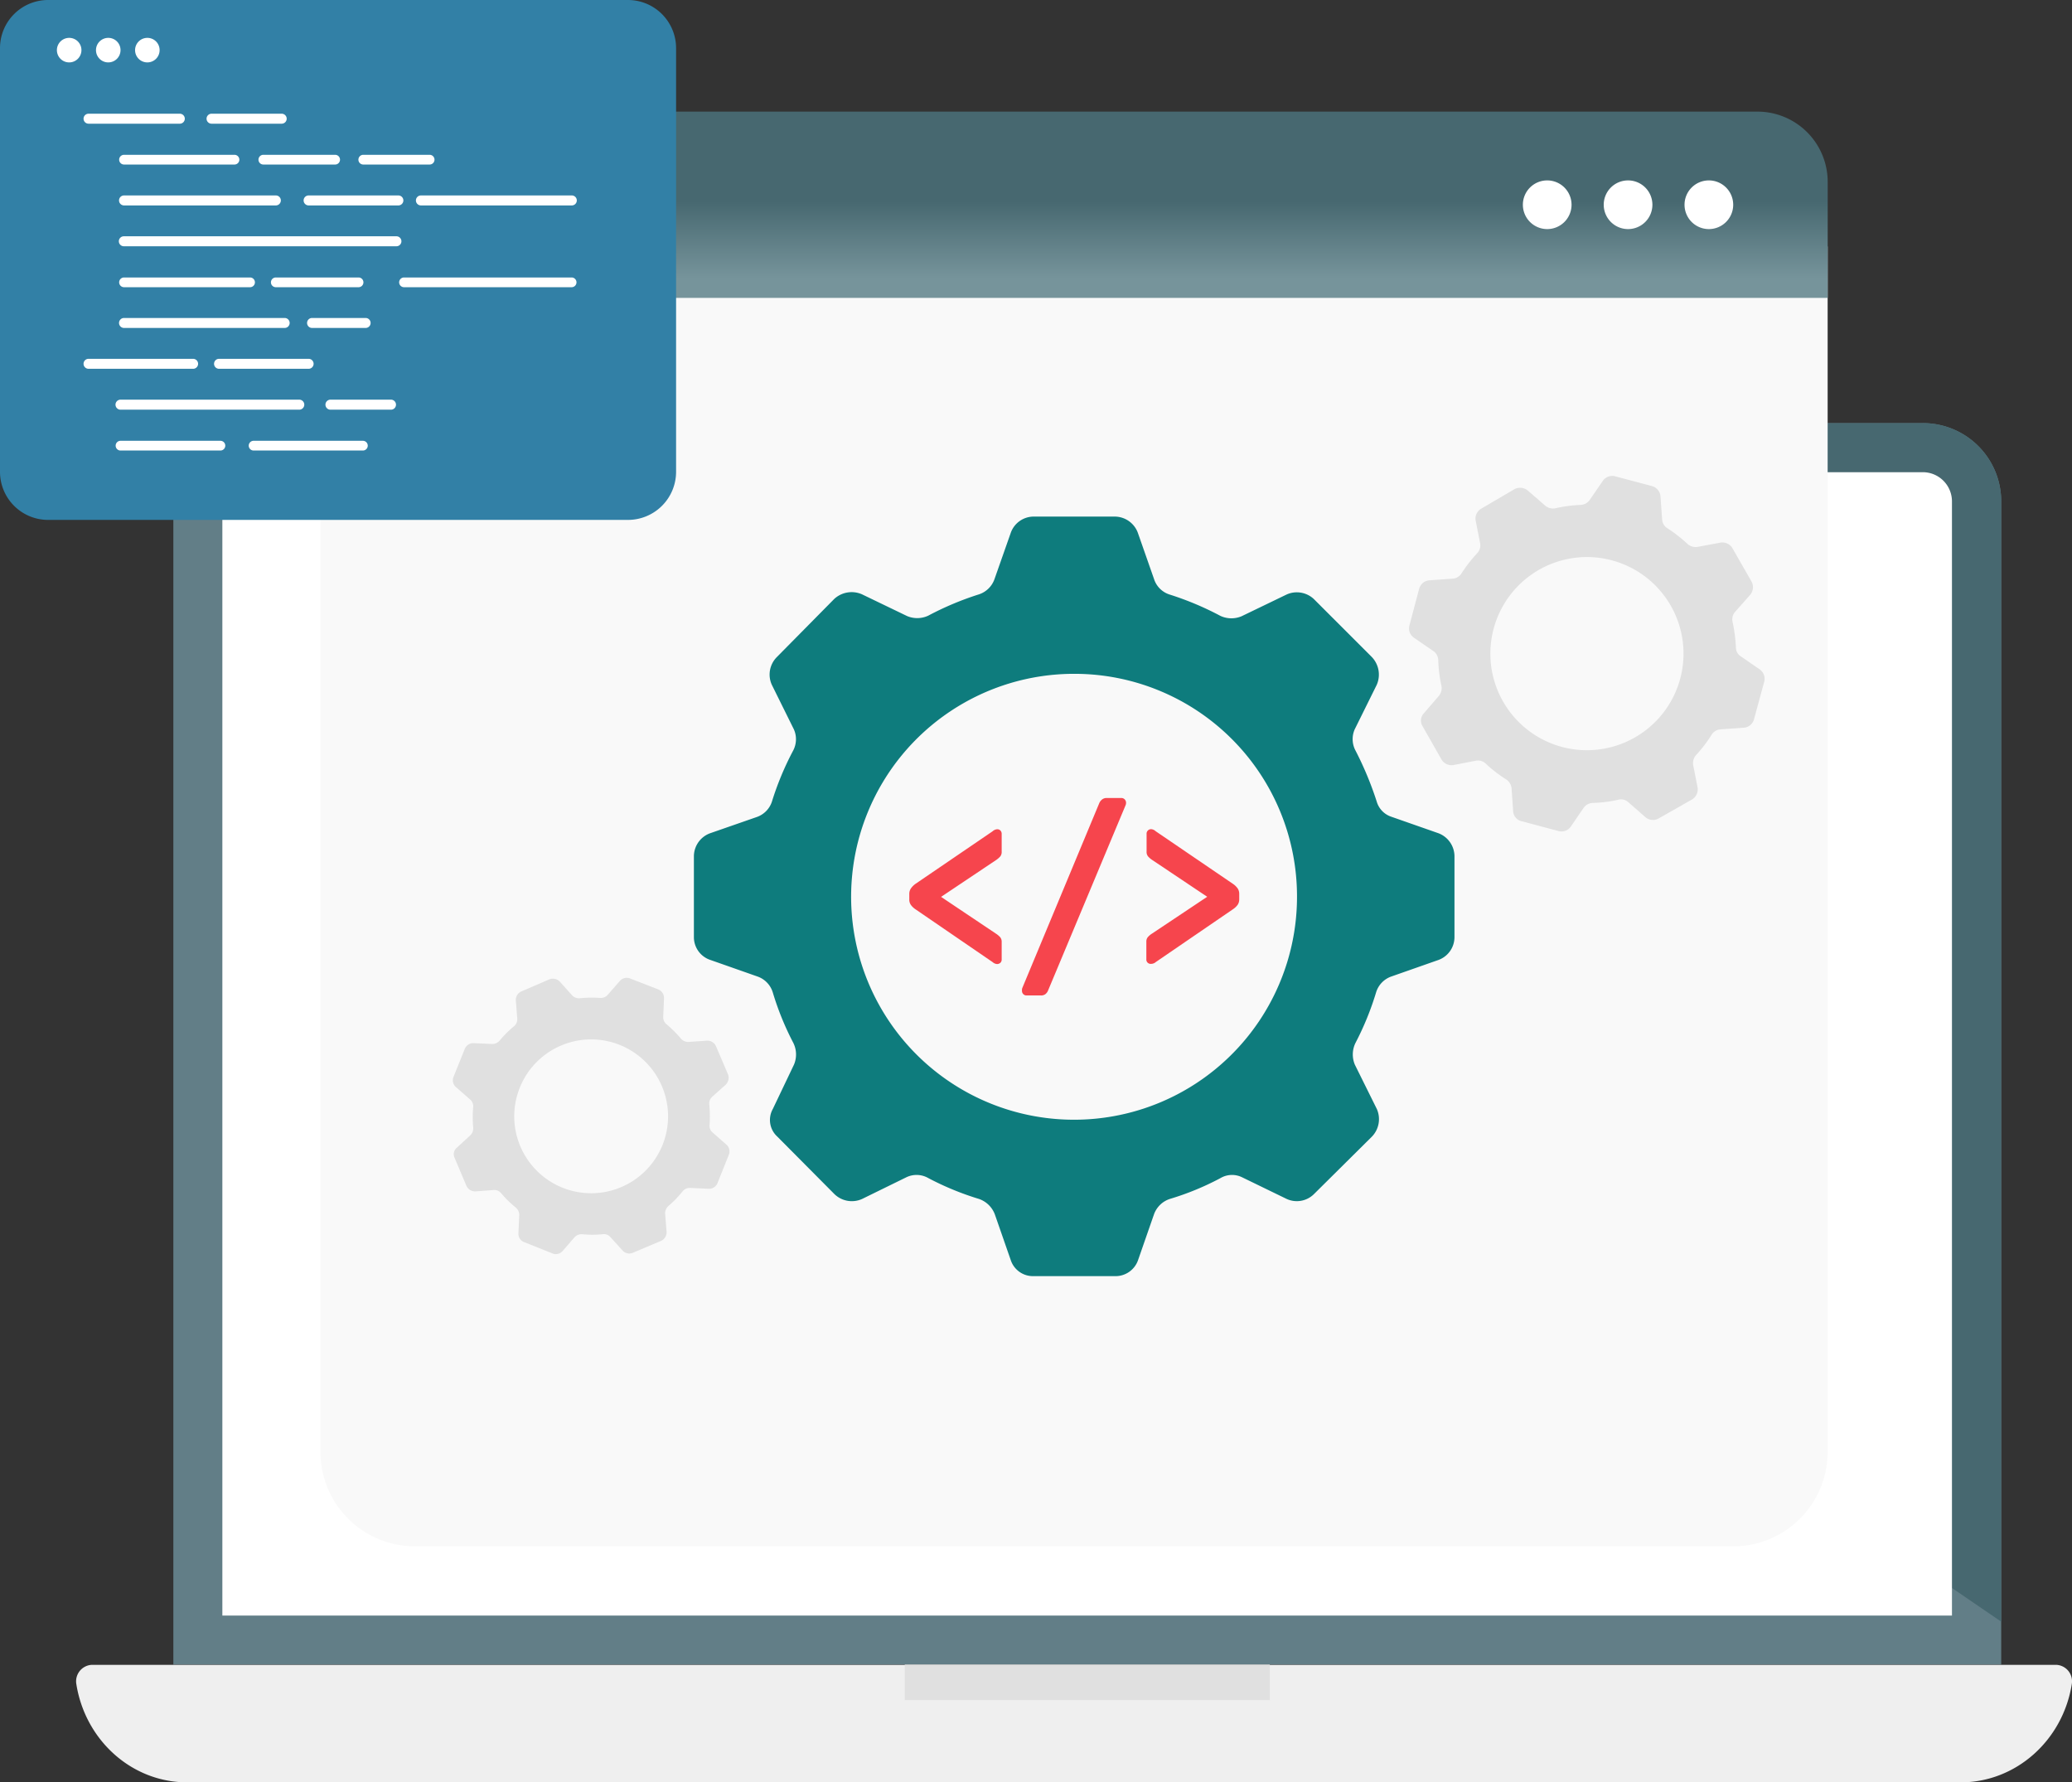 <svg xmlns="http://www.w3.org/2000/svg" xmlns:xlink="http://www.w3.org/1999/xlink" viewBox="0 0 425.66 366.15"><rect x="0" y="0" width="425.66" height="366.15" fill="#333333" stroke="none"/><defs><style>.cls-1{fill:#627e87;}.cls-2{fill:#efefef;}.cls-3{fill:#476870;}.cls-4{fill:#e0e0e0;}.cls-5{fill:#fff;}.cls-6{fill:#f9f9f9;}.cls-7{fill:url(#New_Gradient_Swatch_copy_7);}.cls-8{fill:#0e7c7d;}.cls-9{fill:#f6454d;}.cls-10{fill:#3280a6;}</style><linearGradient id="New_Gradient_Swatch_copy_7" x1="220.65" y1="41.37" x2="220.65" y2="57.21" gradientUnits="userSpaceOnUse"><stop offset="0" stop-color="#476870"/><stop offset="1" stop-color="#76949b"/></linearGradient></defs><g id="Layer_2" data-name="Layer 2"><g id="Layer_1-2" data-name="Layer 1"><g id="Code_Optimization" data-name="Code Optimization"><path class="cls-1" d="M395,86.92H51.69A16.08,16.08,0,0,0,35.61,103V341.94H411.12V103A16.08,16.08,0,0,0,395,86.92Z"/><path class="cls-2" d="M422.44,342H18.87A3.39,3.39,0,0,0,15.69,346c1.83,11.44,11.32,20.14,22.77,20.14H402.78c11.45,0,21-8.7,22.83-20.14A3.39,3.39,0,0,0,422.44,342Z"/><path class="cls-3" d="M395,86.92H51.69c-.25,0-.49.06-.73.07L411.12,333.13V103A16.08,16.08,0,0,0,395,86.92Z"/><rect class="cls-4" x="185.87" y="341.94" width="74.99" height="7.31"/><path class="cls-5" d="M45.68,331.88V103a6,6,0,0,1,6-6H395a6,6,0,0,1,6,6V331.88Z"/><path class="cls-6" d="M375.46,50.62V298.25a19.41,19.41,0,0,1-19.4,19.41H85.24a19.42,19.42,0,0,1-19.41-19.41V50.62Z"/><path class="cls-7" d="M375.47,61.19V37.35a14.43,14.43,0,0,0-14.42-14.42H79.85a14,14,0,0,0-14,14V61.19Z"/><path class="cls-5" d="M356.06,42.06a5,5,0,1,1-5-5A5,5,0,0,1,356.06,42.06Z"/><path class="cls-5" d="M339.46,42.06a5,5,0,1,1-5-5A5,5,0,0,1,339.46,42.06Z"/><path class="cls-5" d="M322.85,42.06a5,5,0,1,1-5-5A5,5,0,0,1,322.85,42.06Z"/><path class="cls-8" d="M295.4,171.13l-9.57-3.35a4.65,4.65,0,0,1-3-3.1,68.74,68.74,0,0,0-4.36-10.49,5,5,0,0,1-.17-4.36l4.53-9.15a5.23,5.23,0,0,0-1-5.7l-11.92-11.92a5.11,5.11,0,0,0-5.62-.92l-9.22,4.45a5.37,5.37,0,0,1-4.37-.08,62.06,62.06,0,0,0-10.4-4.37,4.91,4.91,0,0,1-3.19-3.1l-3.35-9.57a5.08,5.08,0,0,0-4.79-3.35H212.34a5,5,0,0,0-4.7,3.35L204.29,119a5.06,5.06,0,0,1-3.19,3.1,62.06,62.06,0,0,0-10.4,4.37,5.35,5.35,0,0,1-4.36.08l-9.23-4.45a5.28,5.28,0,0,0-5.71.92L159.57,135a5.09,5.09,0,0,0-1,5.7l4.53,9.15a5,5,0,0,1-.17,4.36,60.72,60.72,0,0,0-4.36,10.49,5,5,0,0,1-3,3.1L146,171.13a5.06,5.06,0,0,0-3.45,4.79v16.61a4.93,4.93,0,0,0,3.45,4.69l9.56,3.36a5,5,0,0,1,3.19,3.27,58.81,58.81,0,0,0,4.19,10.32,5.33,5.33,0,0,1,.17,4.53l-4.36,9.14a4.61,4.61,0,0,0,.92,5.63l11.74,11.82a5.13,5.13,0,0,0,5.71,1l9.06-4.44a4.83,4.83,0,0,1,4.53.16,59.12,59.12,0,0,0,10.4,4.28,5.34,5.34,0,0,1,3.27,3.19l3.27,9.4a4.8,4.8,0,0,0,4.7,3.27H229a4.9,4.9,0,0,0,4.79-3.27l3.27-9.4a5.18,5.18,0,0,1,3.27-3.19,56.43,56.43,0,0,0,10.4-4.28,4.68,4.68,0,0,1,4.45-.16l9.14,4.44a5,5,0,0,0,5.62-1l11.92-11.82a5.17,5.17,0,0,0,1-5.63l-4.53-9.14a5.4,5.4,0,0,1,.17-4.53,59.62,59.62,0,0,0,4.2-10.32,5,5,0,0,1,3.18-3.27l9.57-3.36a5,5,0,0,0,3.35-4.69V175.92A5.09,5.09,0,0,0,295.4,171.13Zm-74.67,55.29a42.2,42.2,0,1,1,42.12-42.28A42.22,42.22,0,0,1,220.73,226.42Z"/><path class="cls-6" d="M266.45,184.13a45.8,45.8,0,1,1-45.71-45.71A45.72,45.72,0,0,1,266.45,184.13Z"/><path class="cls-9" d="M203.93,197.65l-15.8-10.82a3.83,3.83,0,0,1-1-.93,1.88,1.88,0,0,1-.33-1.12v-1.12a2,2,0,0,1,.31-1.12,3.89,3.89,0,0,1,1-1l15.8-10.77a1.53,1.53,0,0,1,.94-.42.9.9,0,0,1,.67.26,1,1,0,0,1,.26.72v3.59a1.52,1.52,0,0,1-.28,1,4.59,4.59,0,0,1-.89.77l-11.28,7.55,11.28,7.56a4.27,4.27,0,0,1,.89.76,1.47,1.47,0,0,1,.28.91v3.64a.9.9,0,0,1-.28.68,1,1,0,0,1-.65.25A1.5,1.5,0,0,1,203.93,197.65Z"/><path class="cls-9" d="M210.23,204.23a.94.94,0,0,1-.28-.7A1.46,1.46,0,0,1,210,203l15.86-38.09a2,2,0,0,1,.55-.68,1.45,1.45,0,0,1,.94-.3h3a.94.94,0,0,1,.7.28,1,1,0,0,1,.28.7,1.25,1.25,0,0,1-.1.51l-15.94,38.1a1.81,1.81,0,0,1-.49.67,1.43,1.43,0,0,1-1,.3h-3A.91.91,0,0,1,210.23,204.23Z"/><path class="cls-9" d="M235.78,197.77a.87.87,0,0,1-.28-.68v-3.64a1.41,1.41,0,0,1,.28-.91,3.8,3.8,0,0,1,.89-.76L248,184.22l-11.28-7.55a4,4,0,0,1-.89-.77,1.46,1.46,0,0,1-.28-1v-3.59a.91.91,0,0,1,.28-.72.92.92,0,0,1,.65-.26,1.53,1.53,0,0,1,.93.42l15.81,10.77a3.89,3.89,0,0,1,1.05,1,2,2,0,0,1,.31,1.12v1.12a2,2,0,0,1-.33,1.12,3.83,3.83,0,0,1-1,.93l-15.81,10.82a1.47,1.47,0,0,1-.93.37A.91.91,0,0,1,235.78,197.77Z"/><path class="cls-4" d="M361.55,137.54l-3.93-2.71a2.15,2.15,0,0,1-1-1.78,32.27,32.27,0,0,0-.69-5.29,2.34,2.34,0,0,1,.46-2l3.18-3.59a2.47,2.47,0,0,0,.25-2.72l-3.94-6.87a2.39,2.39,0,0,0-2.44-1.11l-4.73.88a2.49,2.49,0,0,1-2-.58,30.39,30.39,0,0,0-4.18-3.26,2.27,2.27,0,0,1-1.07-1.8l-.34-4.75a2.38,2.38,0,0,0-1.76-2.11l-7.54-2a2.34,2.34,0,0,0-2.55.94l-2.7,3.93a2.39,2.39,0,0,1-1.83,1,29.48,29.48,0,0,0-5.25.7,2.51,2.51,0,0,1-2-.5l-3.64-3.16a2.49,2.49,0,0,0-2.71-.28l-6.83,4a2.39,2.39,0,0,0-1.16,2.46l.93,4.71a2.35,2.35,0,0,1-.62,2,29.27,29.27,0,0,0-3.27,4.22,2.34,2.34,0,0,1-1.75,1l-4.75.34a2.36,2.36,0,0,0-2.15,1.75l-2,7.54a2.31,2.31,0,0,0,1,2.55l3.93,2.7a2.35,2.35,0,0,1,1,1.88,27.6,27.6,0,0,0,.64,5.2,2.56,2.56,0,0,1-.48,2.08l-3.11,3.61a2.17,2.17,0,0,0-.27,2.67l3.87,6.81a2.42,2.42,0,0,0,2.46,1.16l4.66-.9a2.28,2.28,0,0,1,2,.63,28.35,28.35,0,0,0,4.19,3.23,2.49,2.49,0,0,1,1.1,1.84l.32,4.67a2.26,2.26,0,0,0,1.73,2.07l7.54,2a2.3,2.3,0,0,0,2.57-.89l2.65-3.87a2.41,2.41,0,0,1,1.87-1,26.19,26.19,0,0,0,5.25-.66,2.2,2.2,0,0,1,2,.47l3.6,3.15a2.36,2.36,0,0,0,2.68.23l6.86-3.9a2.44,2.44,0,0,0,1.15-2.43l-.93-4.71a2.54,2.54,0,0,1,.63-2,27.62,27.62,0,0,0,3.18-4.17,2.32,2.32,0,0,1,1.85-1.09l4.75-.34a2.34,2.34,0,0,0,2.1-1.72l2.05-7.54A2.37,2.37,0,0,0,361.55,137.54Zm-40.7,15.89a19.84,19.84,0,1,1,24.32-14A19.85,19.85,0,0,1,320.85,153.43Z"/><path class="cls-4" d="M149.24,235.14l-2.85-2.5a1.75,1.75,0,0,1-.62-1.5,25,25,0,0,0-.06-4.25,1.88,1.88,0,0,1,.55-1.54l2.85-2.55a2,2,0,0,0,.44-2.12l-2.48-5.8a1.9,1.9,0,0,0-1.82-1.1l-3.83.26a2,2,0,0,1-1.5-.64,24.08,24.08,0,0,0-3-3,1.84,1.84,0,0,1-.67-1.52l.16-3.79a1.9,1.9,0,0,0-1.19-1.84L129.44,201a1.87,1.87,0,0,0-2.1.51l-2.5,2.86a1.88,1.88,0,0,1-1.54.63,23.74,23.74,0,0,0-4.22.07,2,2,0,0,1-1.53-.58L115,201.64a2,2,0,0,0-2.12-.47l-5.76,2.49a1.89,1.89,0,0,0-1.15,1.84l.3,3.81a1.85,1.85,0,0,1-.66,1.49,22.58,22.58,0,0,0-3,3,1.92,1.92,0,0,1-1.48.66l-3.79-.17a1.88,1.88,0,0,0-1.86,1.18l-2.32,5.77a1.84,1.84,0,0,0,.55,2.11l2.85,2.5a1.84,1.84,0,0,1,.65,1.58,23.2,23.2,0,0,0,0,4.17,2,2,0,0,1-.57,1.6l-2.79,2.57a1.72,1.72,0,0,0-.46,2.08l2.43,5.75a1.94,1.94,0,0,0,1.85,1.14l3.76-.28a1.77,1.77,0,0,1,1.55.69,22,22,0,0,0,3,2.93,2,2,0,0,1,.69,1.56l-.17,3.72a1.8,1.8,0,0,0,1.18,1.8l5.77,2.31a1.85,1.85,0,0,0,2.12-.47l2.44-2.81a1.93,1.93,0,0,1,1.58-.65,21.13,21.13,0,0,0,4.21,0,1.75,1.75,0,0,1,1.57.56l2.56,2.82a1.85,1.85,0,0,0,2.09.43l5.79-2.45a1.92,1.92,0,0,0,1.13-1.81l-.3-3.81a2,2,0,0,1,.69-1.55,22.32,22.32,0,0,0,2.9-3,1.85,1.85,0,0,1,1.56-.7l3.79.17a1.87,1.87,0,0,0,1.82-1.16l2.31-5.78A1.87,1.87,0,0,0,149.24,235.14ZM115.6,244a15.8,15.8,0,1,1,20.52-8.83A15.8,15.8,0,0,1,115.6,244Z"/><path class="cls-10" d="M138.89,9.9v87A9.88,9.88,0,0,1,129,106.8H9.9A9.88,9.88,0,0,1,0,96.94V9.9A9.88,9.88,0,0,1,9.9,0H129A9.89,9.89,0,0,1,138.89,9.9Z"/><path class="cls-5" d="M16.73,10.3a2.52,2.52,0,1,1-2.52-2.52A2.51,2.51,0,0,1,16.73,10.3Z"/><path class="cls-5" d="M24.76,10.3a2.52,2.52,0,1,1-2.52-2.52A2.51,2.51,0,0,1,24.76,10.3Z"/><path class="cls-5" d="M32.79,10.3a2.52,2.52,0,1,1-2.52-2.52A2.51,2.51,0,0,1,32.79,10.3Z"/><path class="cls-5" d="M57.87,25.41H43.46a1,1,0,0,1,0-2.05H57.87a1,1,0,1,1,0,2.05Z"/><path class="cls-5" d="M36.94,25.41H18.19a1,1,0,1,1,0-2.05H36.94a1,1,0,1,1,0,2.05Z"/><path class="cls-5" d="M88.26,33.8H74.63a1,1,0,1,1,0-2H88.26a1,1,0,0,1,0,2Z"/><path class="cls-5" d="M68.85,33.8H54.1a1,1,0,1,1,0-2H68.85a1,1,0,1,1,0,2Z"/><path class="cls-5" d="M48.17,33.8H25.48a1,1,0,1,1,0-2H48.17a1,1,0,1,1,0,2Z"/><path class="cls-5" d="M117.47,42.2h-31a1,1,0,1,1,0-2.05h31a1,1,0,1,1,0,2.05Z"/><path class="cls-5" d="M81.84,42.2H63.4a1,1,0,1,1,0-2.05H81.84a1,1,0,1,1,0,2.05Z"/><path class="cls-5" d="M56.67,42.2H25.48a1,1,0,1,1,0-2.05H56.67a1,1,0,0,1,0,2.05Z"/><path class="cls-5" d="M81.44,50.59h-56a1,1,0,1,1,0-2.05h56a1,1,0,1,1,0,2.05Z"/><path class="cls-5" d="M117.47,59H83a1,1,0,0,1,0-2h34.43a1,1,0,1,1,0,2Z"/><path class="cls-5" d="M73.66,59h-17a1,1,0,1,1,0-2h17a1,1,0,1,1,0,2Z"/><path class="cls-5" d="M51.37,59H25.48a1,1,0,1,1,0-2H51.37a1,1,0,1,1,0,2Z"/><path class="cls-5" d="M75.11,67.37h-11a1,1,0,0,1,0-2.05h11a1,1,0,0,1,0,2.05Z"/><path class="cls-5" d="M58.43,67.37H25.48a1,1,0,1,1,0-2.05h33a1,1,0,1,1,0,2.05Z"/><path class="cls-5" d="M63.4,75.76H45a1,1,0,1,1,0-2.05H63.4a1,1,0,1,1,0,2.05Z"/><path class="cls-5" d="M39.67,75.76H18.19a1,1,0,1,1,0-2.05H39.67a1,1,0,1,1,0,2.05Z"/><path class="cls-5" d="M80.32,84.16H67.89a1,1,0,1,1,0-2.06H80.32a1,1,0,0,1,0,2.06Z"/><path class="cls-5" d="M61.48,84.16H24.76a1,1,0,0,1,0-2.06H61.48a1,1,0,0,1,0,2.06Z"/><path class="cls-5" d="M74.55,92.55H52.1a1,1,0,1,1,0-2H74.55a1,1,0,0,1,0,2Z"/><path class="cls-5" d="M45.28,92.55H24.76a1,1,0,1,1,0-2H45.28a1,1,0,1,1,0,2Z"/></g></g></g></svg>